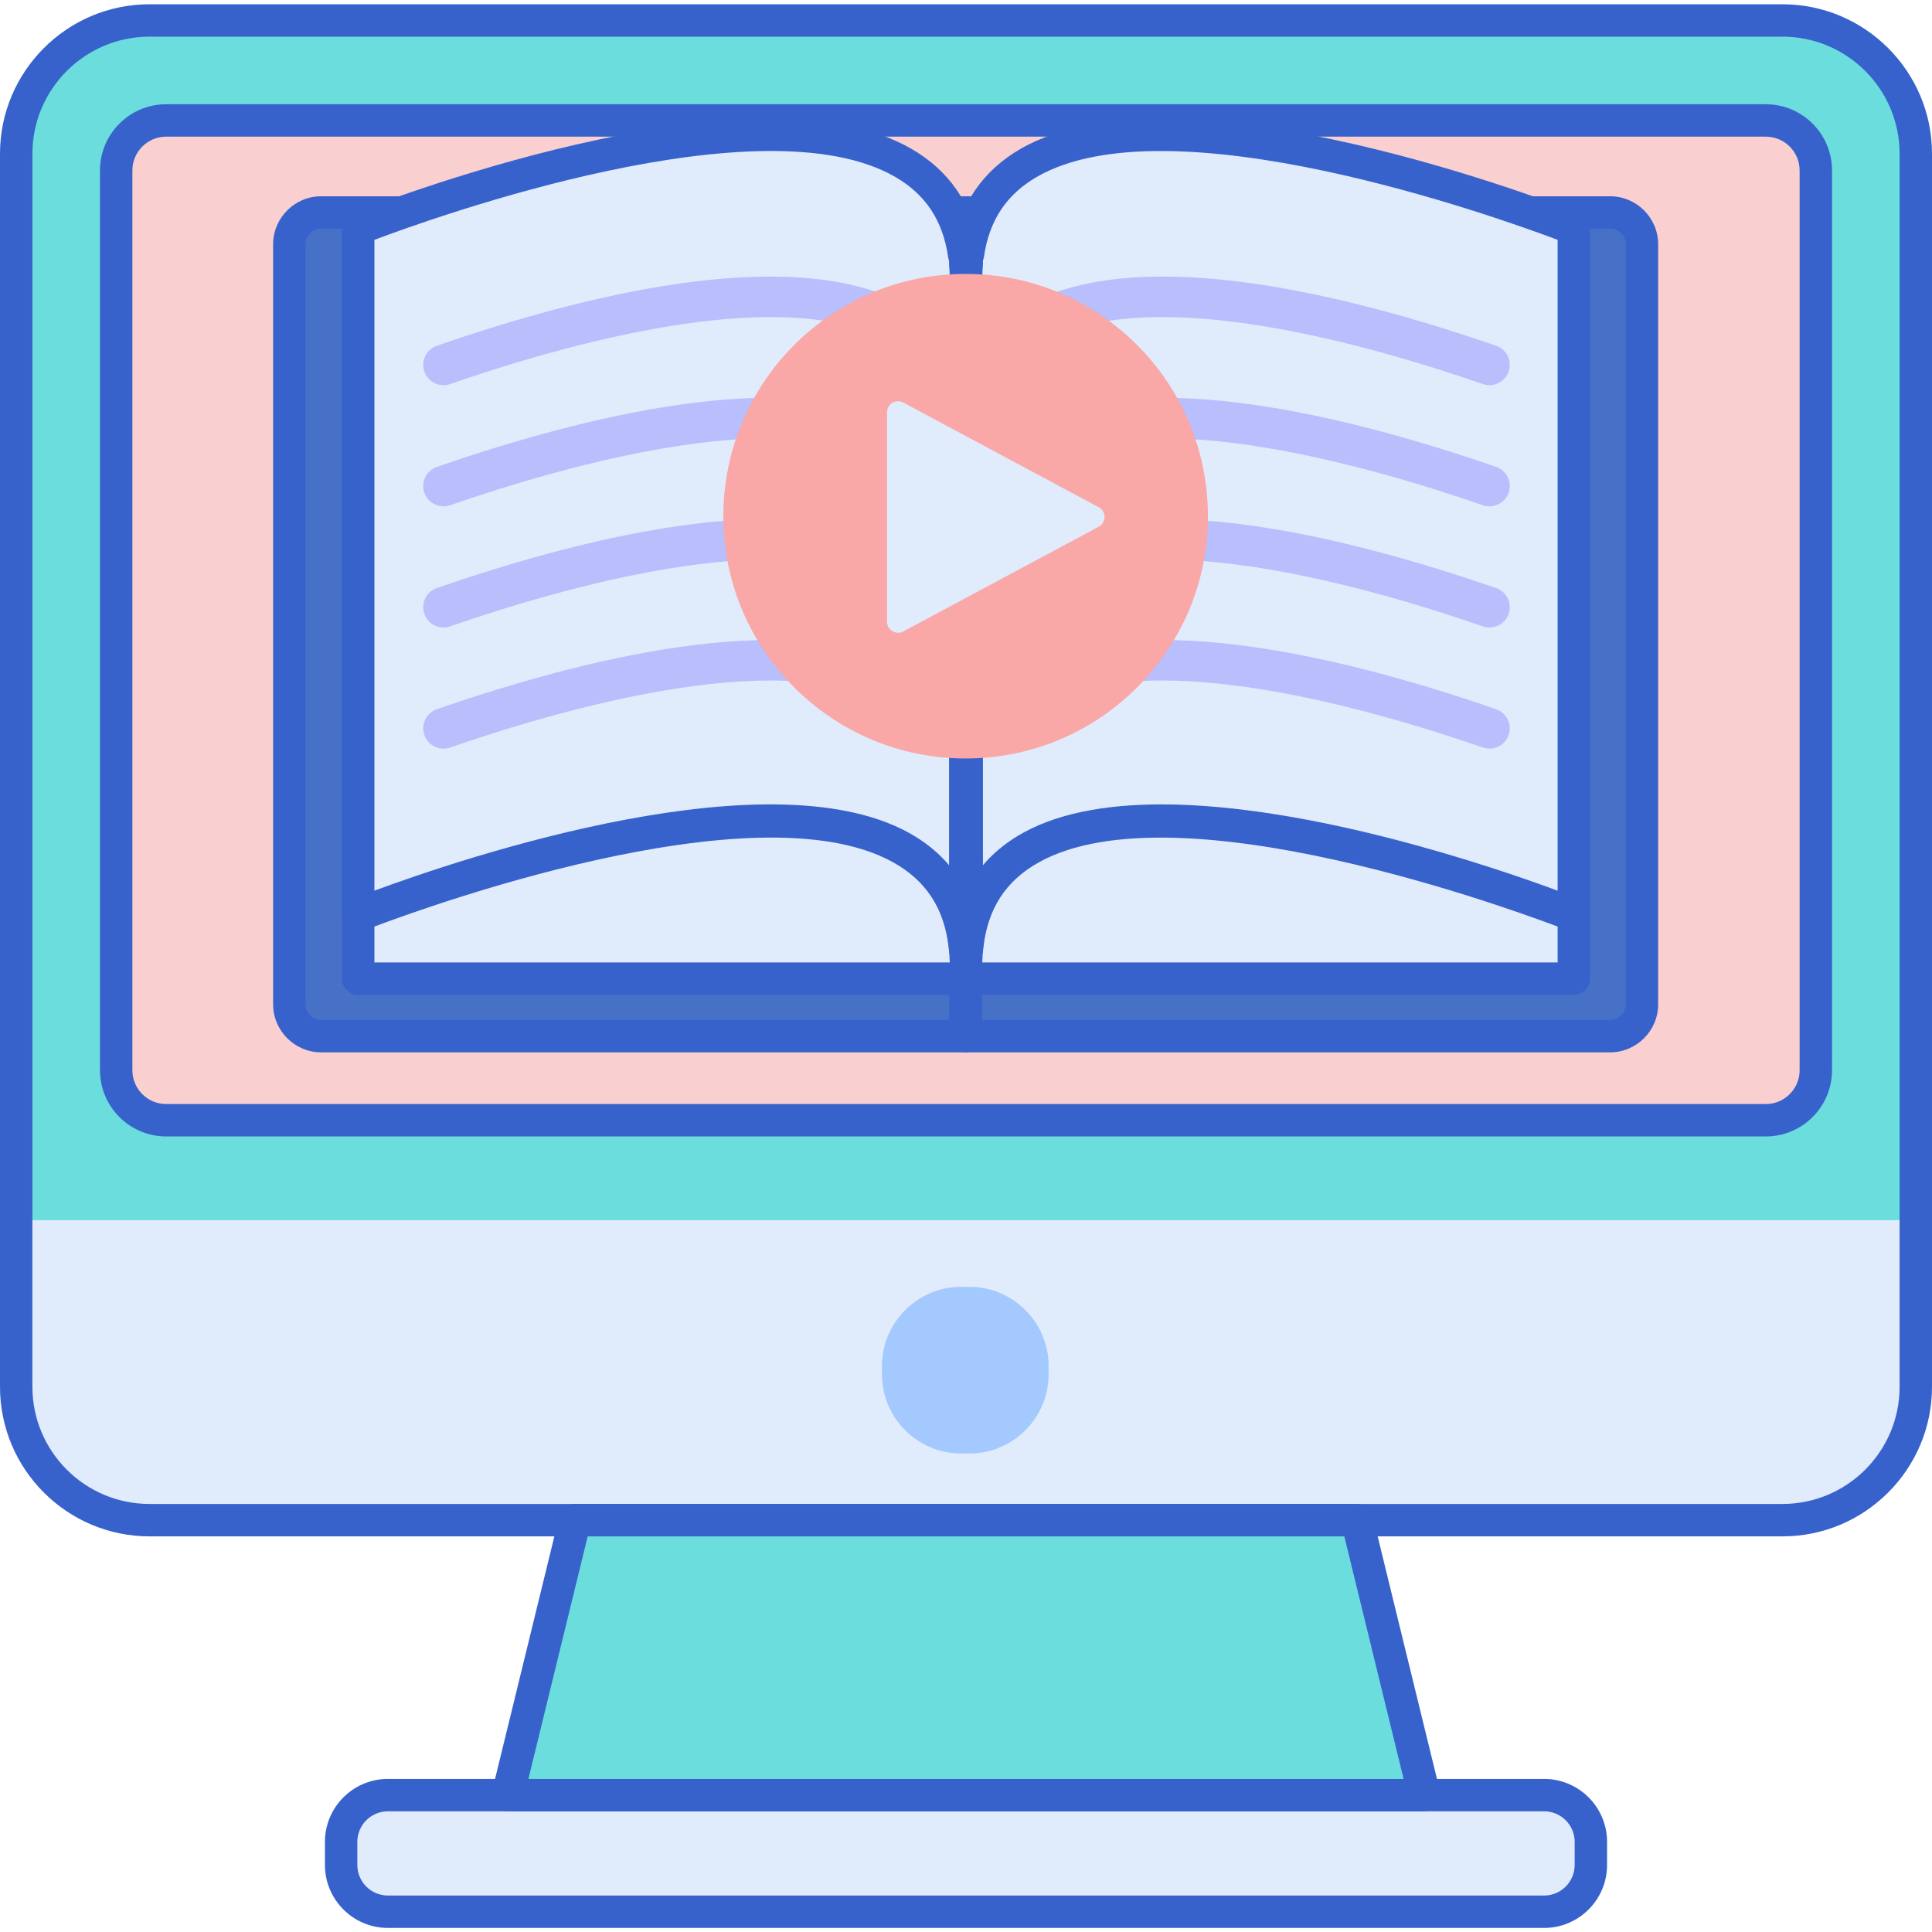 <svg height="477pt" viewBox="0 -1 477.054 477" width="477pt" xmlns="http://www.w3.org/2000/svg"><path d="m439.961 374.332h-403.223c-18.18 0-32.918-14.738-32.918-32.918v-304.473c0-18.18 14.738-32.918 32.918-32.918h403.223c18.18 0 32.918 14.738 32.918 32.918v304.473c-.004 18.18-14.738 32.918-32.918 32.918zm0 0" fill="#6bdddd"/><path d="m28.508 263.238v-222.184c0-6.816 5.527-12.344 12.344-12.344h394.996c6.816 0 12.344 5.527 12.344 12.344v222.184c0 6.82-5.527 12.344-12.344 12.344h-394.996c-6.816 0-12.344-5.523-12.344-12.344zm0 0" fill="#f9cfcf"/><path d="m472.875 344.707v-44.438h-469.055v44.438c0 16.363 14.738 29.625 32.914 29.625h403.227c18.18 0 32.914-13.266 32.914-29.625zm0 0" fill="#e0ebfc"/><path d="m381.098 471.023h-285.496c-6.379 0-11.547-5.172-11.547-11.547v-5.707c0-6.375 5.168-11.547 11.547-11.547h285.496c6.375 0 11.543 5.172 11.543 11.547v5.707c.004 6.375-5.168 11.547-11.543 11.547zm0 0" fill="#e0ebfc"/><path d="m239.402 357.871h-2.109c-10.734 0-19.516-8.781-19.516-19.516v-2.109c0-10.734 8.781-19.516 19.516-19.516h2.109c10.734 0 19.52 8.781 19.52 19.516v2.109c0 10.734-8.785 19.516-19.52 19.516zm0 0" fill="#a4c9ff"/><path d="m440.141 378.336h-403.227c-20.355 0-36.914-16.562-36.914-36.918v-304.477c0-20.355 16.559-36.914 36.914-36.914h403.223c20.355 0 36.918 16.559 36.918 36.914v304.477c0 20.355-16.562 36.918-36.914 36.918zm-403.227-370.309c-15.945 0-28.914 12.973-28.914 28.914v304.477c0 15.941 12.969 28.914 28.914 28.914h403.223c15.949 0 28.918-12.973 28.918-28.914v-304.477c0-15.941-12.969-28.914-28.918-28.914zm0 0" fill="#3762cc"/><path d="m436.023 279.586h-394.992c-9.012 0-16.344-7.332-16.344-16.344v-222.184c0-9.012 7.332-16.344 16.344-16.344h394.992c9.012 0 16.344 7.332 16.344 16.344v222.184c0 9.012-7.332 16.344-16.344 16.344zm-394.992-246.871c-4.602 0-8.344 3.746-8.344 8.344v222.184c0 4.602 3.742 8.344 8.344 8.344h394.992c4.602 0 8.344-3.742 8.344-8.344v-222.184c0-4.598-3.742-8.344-8.344-8.344zm0 0" fill="#3762cc"/><path d="m381.277 475.023h-285.496c-8.574 0-15.547-6.973-15.547-15.543v-5.711c0-8.57 6.973-15.543 15.547-15.543h285.496c8.57 0 15.543 6.973 15.543 15.543v5.711c0 8.57-6.973 15.543-15.543 15.543zm-285.496-28.797c-4.164 0-7.547 3.383-7.547 7.543v5.711c0 4.16 3.383 7.543 7.547 7.543h285.496c4.16 0 7.543-3.383 7.543-7.543v-5.711c0-4.16-3.383-7.543-7.543-7.543zm0 0" fill="#3762cc"/><path d="m141.793 374.336-16.594 67.887h226.297l-16.594-67.887zm0 0" fill="#6bdddd"/><path d="m351.676 446.227h-226.297c-1.23 0-2.391-.566-3.148-1.531-.758-.965-1.031-2.227-.738-3.422l16.598-67.887c.438-1.793 2.043-3.051 3.883-3.051h193.109c1.844 0 3.449 1.258 3.883 3.051l16.598 67.887c.293 1.195.02 2.457-.738 3.422-.758.965-1.922 1.531-3.148 1.531zm-221.203-8h216.109l-14.641-59.891h-186.828zm0 0" fill="#3762cc"/><path d="m238.395 254.82h-159.074c-4.352 0-7.883-3.531-7.883-7.883v-187.617c0-4.352 3.531-7.883 7.883-7.883h159.074zm0 0" fill="#4671c6"/><path d="m397.555 254.82h-159.074v-203.383h159.074c4.352 0 7.883 3.531 7.883 7.883v187.617c0 4.355-3.531 7.883-7.883 7.883zm0 0" fill="#4671c6"/><path d="m238.395 258.82h-159.074c-6.551 0-11.883-5.332-11.883-11.883v-187.617c0-6.551 5.332-11.883 11.883-11.883h159.074c2.207 0 4 1.793 4 4v203.387c0 2.207-1.789 3.996-4 3.996zm-159.074-203.383c-2.141 0-3.883 1.742-3.883 3.883v187.617c0 2.145 1.742 3.887 3.883 3.887h155.074v-195.387zm0 0" fill="#3762cc"/><path d="m397.555 258.82h-159.074c-2.207 0-4-1.793-4-4v-203.383c0-2.207 1.793-4 4-4h159.074c6.555 0 11.883 5.332 11.883 11.883v187.617c0 6.555-5.328 11.883-11.883 11.883zm-155.074-8h155.074c2.141 0 3.883-1.742 3.883-3.883v-187.617c0-2.141-1.742-3.883-3.883-3.883h-155.074zm0 0" fill="#3762cc"/><path d="m88.449 225.012s153.715-61.273 150.016 15.609h-150.016zm0 0" fill="#e0ebfc"/><path d="m238.348 64.137v-2.277h-.281c-8.93-62.488-149.617-6.414-149.617-6.414v169.262s144.086-57.438 149.898 8.691v-162.34h.117c.117-2.449.07-4.75-.117-6.922zm0 0" fill="#e0ebfc"/><path d="m388.613 225.012v15.609h-150.02c-3.695-76.883 150.02-15.609 150.02-15.609zm0 0" fill="#e0ebfc"/><path d="m238.715 64.137v-2.277h.277c8.93-62.488 149.621-6.414 149.621-6.414v169.262s-144.09-57.438-149.898 8.691v-162.34h-.117c-.121-2.449-.074-4.75.117-6.922zm0 0" fill="#e0ebfc"/><path d="m238.465 244.621h-150.016c-2.211 0-4-1.789-4-4v-15.609c0-1.637.996-3.109 2.52-3.715 4.211-1.68 103.633-40.832 141.188-14.035 10.215 7.285 15.027 18.574 14.305 33.555-.102 2.129-1.859 3.805-3.996 3.805zm-146.016-8h142.066c-.273-10.273-3.891-17.773-11.004-22.848-30.973-22.105-115.379 8.082-131.062 13.988zm0 0" fill="#3762cc"/><path d="m238.344 237.398c-2.062 0-3.801-1.578-3.98-3.652-.855-9.727-4.953-16.719-12.527-21.383-35.57-21.906-130.949 15.676-131.906 16.059-1.23.492-2.629.34-3.727-.406-1.098-.742-1.754-1.984-1.754-3.309v-169.262c0-1.637.996-3.109 2.52-3.715 4.004-1.594 98.602-38.859 138.125-15.98 9.191 5.324 14.801 13.418 16.699 24.074.352.598.555 1.293.555 2.035v2.109c.195 2.32.23 4.773.113 7.281-.012.27-.051.531-.113.781v161.367c0 2.141-1.688 3.902-3.824 3.996-.062 0-.121.004-.18.004zm-145.895-179.203v160.703c21.547-7.969 99.438-34.371 133.582-13.352 3.246 2 6.02 4.359 8.316 7.074v-141.562c0-.391.055-.77.16-1.125.055-1.883.008-3.711-.145-5.445-.012-.117-.016-.234-.016-.352v-.809c-.117-.289-.195-.59-.238-.906-1.285-8.957-5.543-15.414-13.023-19.746-32.855-19.027-113.363 9.766-128.637 15.52zm146.016 12.863h.02zm0 0" fill="#3762cc"/><path d="m388.613 244.621h-150.016c-2.137 0-3.895-1.676-3.996-3.805-.723-14.98 4.09-26.27 14.301-33.555 37.555-26.801 136.977 12.355 141.191 14.039 1.523.605 2.52 2.078 2.52 3.715v15.609c0 2.207-1.793 3.996-4 3.996zm-146.066-8h142.066v-8.859c-15.688-5.906-100.109-36.078-131.066-13.988-7.109 5.074-10.73 12.574-11 22.848zm0 0" fill="#3762cc"/><path d="m238.719 237.398c-.059 0-.117 0-.18-.004-2.137-.094-3.824-1.859-3.824-3.996v-161.391c-.062-.246-.102-.5-.113-.758-.121-2.512-.082-4.961.113-7.285v-2.109c0-.738.203-1.434.551-2.027 1.895-10.66 7.508-18.754 16.703-24.078 39.516-22.875 134.121 14.383 138.125 15.98 1.523.605 2.52 2.078 2.52 3.715v169.258c0 1.328-.656 2.566-1.754 3.312s-2.496.895-3.727.406c-.957-.383-96.344-37.965-131.91-16.062-7.57 4.664-11.668 11.66-12.523 21.387-.18 2.074-1.918 3.652-3.98 3.652zm48.109-39.801c36.746 0 82.133 15.512 97.785 21.305v-160.707c-15.277-5.75-95.805-34.535-128.641-15.52-7.48 4.332-11.738 10.793-13.02 19.75-.047.312-.129.613-.238.898v.812c0 .117-.004.234-.016.352-.152 1.746-.203 3.586-.141 5.48.102.348.156.711.156 1.09v141.562c2.297-2.711 5.07-5.074 8.316-7.074 9.34-5.75 21.957-7.949 35.797-7.949zm-48.113-133.461h.02zm0 0" fill="#3762cc"/><g fill="#b9befc"><path d="m109.512 94.078c-2.074 0-4.012-1.301-4.727-3.367-.902-2.609.48-5.457 3.09-6.359 36.461-12.617 85.855-24.762 114.105-10.973 2.48 1.211 3.512 4.203 2.301 6.684-1.211 2.484-4.207 3.512-6.688 2.301-26.492-12.93-78.066 1.617-106.453 11.438-.535.188-1.09.277-1.629.277zm0 0"/><path d="m109.512 123.992c-2.074 0-4.012-1.297-4.727-3.363-.902-2.613.48-5.461 3.09-6.363 36.461-12.613 85.855-24.758 114.105-10.973 2.48 1.211 3.512 4.203 2.301 6.688-1.211 2.48-4.207 3.512-6.688 2.297-26.492-12.93-78.066 1.617-106.453 11.441-.535.184-1.09.273-1.629.273zm0 0"/><path d="m109.512 153.906c-2.074 0-4.012-1.297-4.727-3.367-.902-2.609.48-5.457 3.09-6.359 36.461-12.613 85.855-24.758 114.105-10.977 2.48 1.215 3.512 4.207 2.301 6.688s-4.207 3.512-6.688 2.301c-26.492-12.93-78.066 1.617-106.453 11.438-.535.191-1.09.277-1.629.277zm0 0"/><path d="m109.512 183.824c-2.074 0-4.012-1.301-4.727-3.367-.902-2.609.48-5.457 3.09-6.359 36.461-12.617 85.855-24.762 114.105-10.977 2.48 1.215 3.512 4.207 2.301 6.688-1.211 2.48-4.207 3.512-6.688 2.301-26.492-12.93-78.066 1.617-106.453 11.438-.535.188-1.09.277-1.629.277zm0 0"/><path d="m367.789 94.078c-.543 0-1.094-.09-1.633-.277-28.387-9.82-79.957-24.367-106.453-11.438-2.48 1.211-5.477.18-6.684-2.301-1.211-2.48-.184-5.477 2.297-6.684 28.25-13.789 77.648-1.641 114.109 10.973 2.609.902 3.992 3.75 3.09 6.359-.715 2.066-2.652 3.367-4.727 3.367zm0 0"/><path d="m367.789 123.992c-.543 0-1.094-.086-1.633-.273-28.387-9.82-79.957-24.367-106.453-11.441-2.48 1.211-5.477.184-6.684-2.297-1.211-2.484-.184-5.477 2.297-6.688 28.25-13.785 77.648-1.641 114.109 10.973 2.609.902 3.992 3.75 3.09 6.363-.715 2.062-2.652 3.363-4.727 3.363zm0 0"/><path d="m367.789 153.906c-.543 0-1.094-.086-1.633-.273-28.383-9.824-79.957-24.371-106.453-11.441-2.48 1.211-5.477.18-6.684-2.297-1.211-2.484-.184-5.477 2.297-6.688 28.246-13.785 77.645-1.641 114.109 10.977 2.609.902 3.992 3.75 3.09 6.359-.715 2.066-2.652 3.363-4.727 3.363zm0 0"/><path d="m367.789 183.824c-.543 0-1.094-.09-1.633-.277-28.387-9.82-79.957-24.367-106.453-11.438-2.48 1.211-5.477.18-6.684-2.301-1.211-2.48-.184-5.477 2.297-6.688 28.25-13.785 77.648-1.637 114.109 10.977 2.609.902 3.992 3.75 3.09 6.359-.715 2.066-2.652 3.367-4.727 3.367zm0 0"/></g><path d="m298.262 126.434c0 33.043-26.785 59.824-59.824 59.824s-59.824-26.781-59.824-59.824c0-33.039 26.785-59.824 59.824-59.824s59.824 26.785 59.824 59.824zm0 0" fill="#f9a7a7"/><path d="m219.027 100.773v51.711c0 2.066 2.199 3.383 4.02 2.41l48.262-25.859c1.922-1.027 1.922-3.785 0-4.812l-48.262-25.855c-1.82-.973-4.02.344-4.02 2.406zm0 0" fill="#e0ebfc"/></svg>